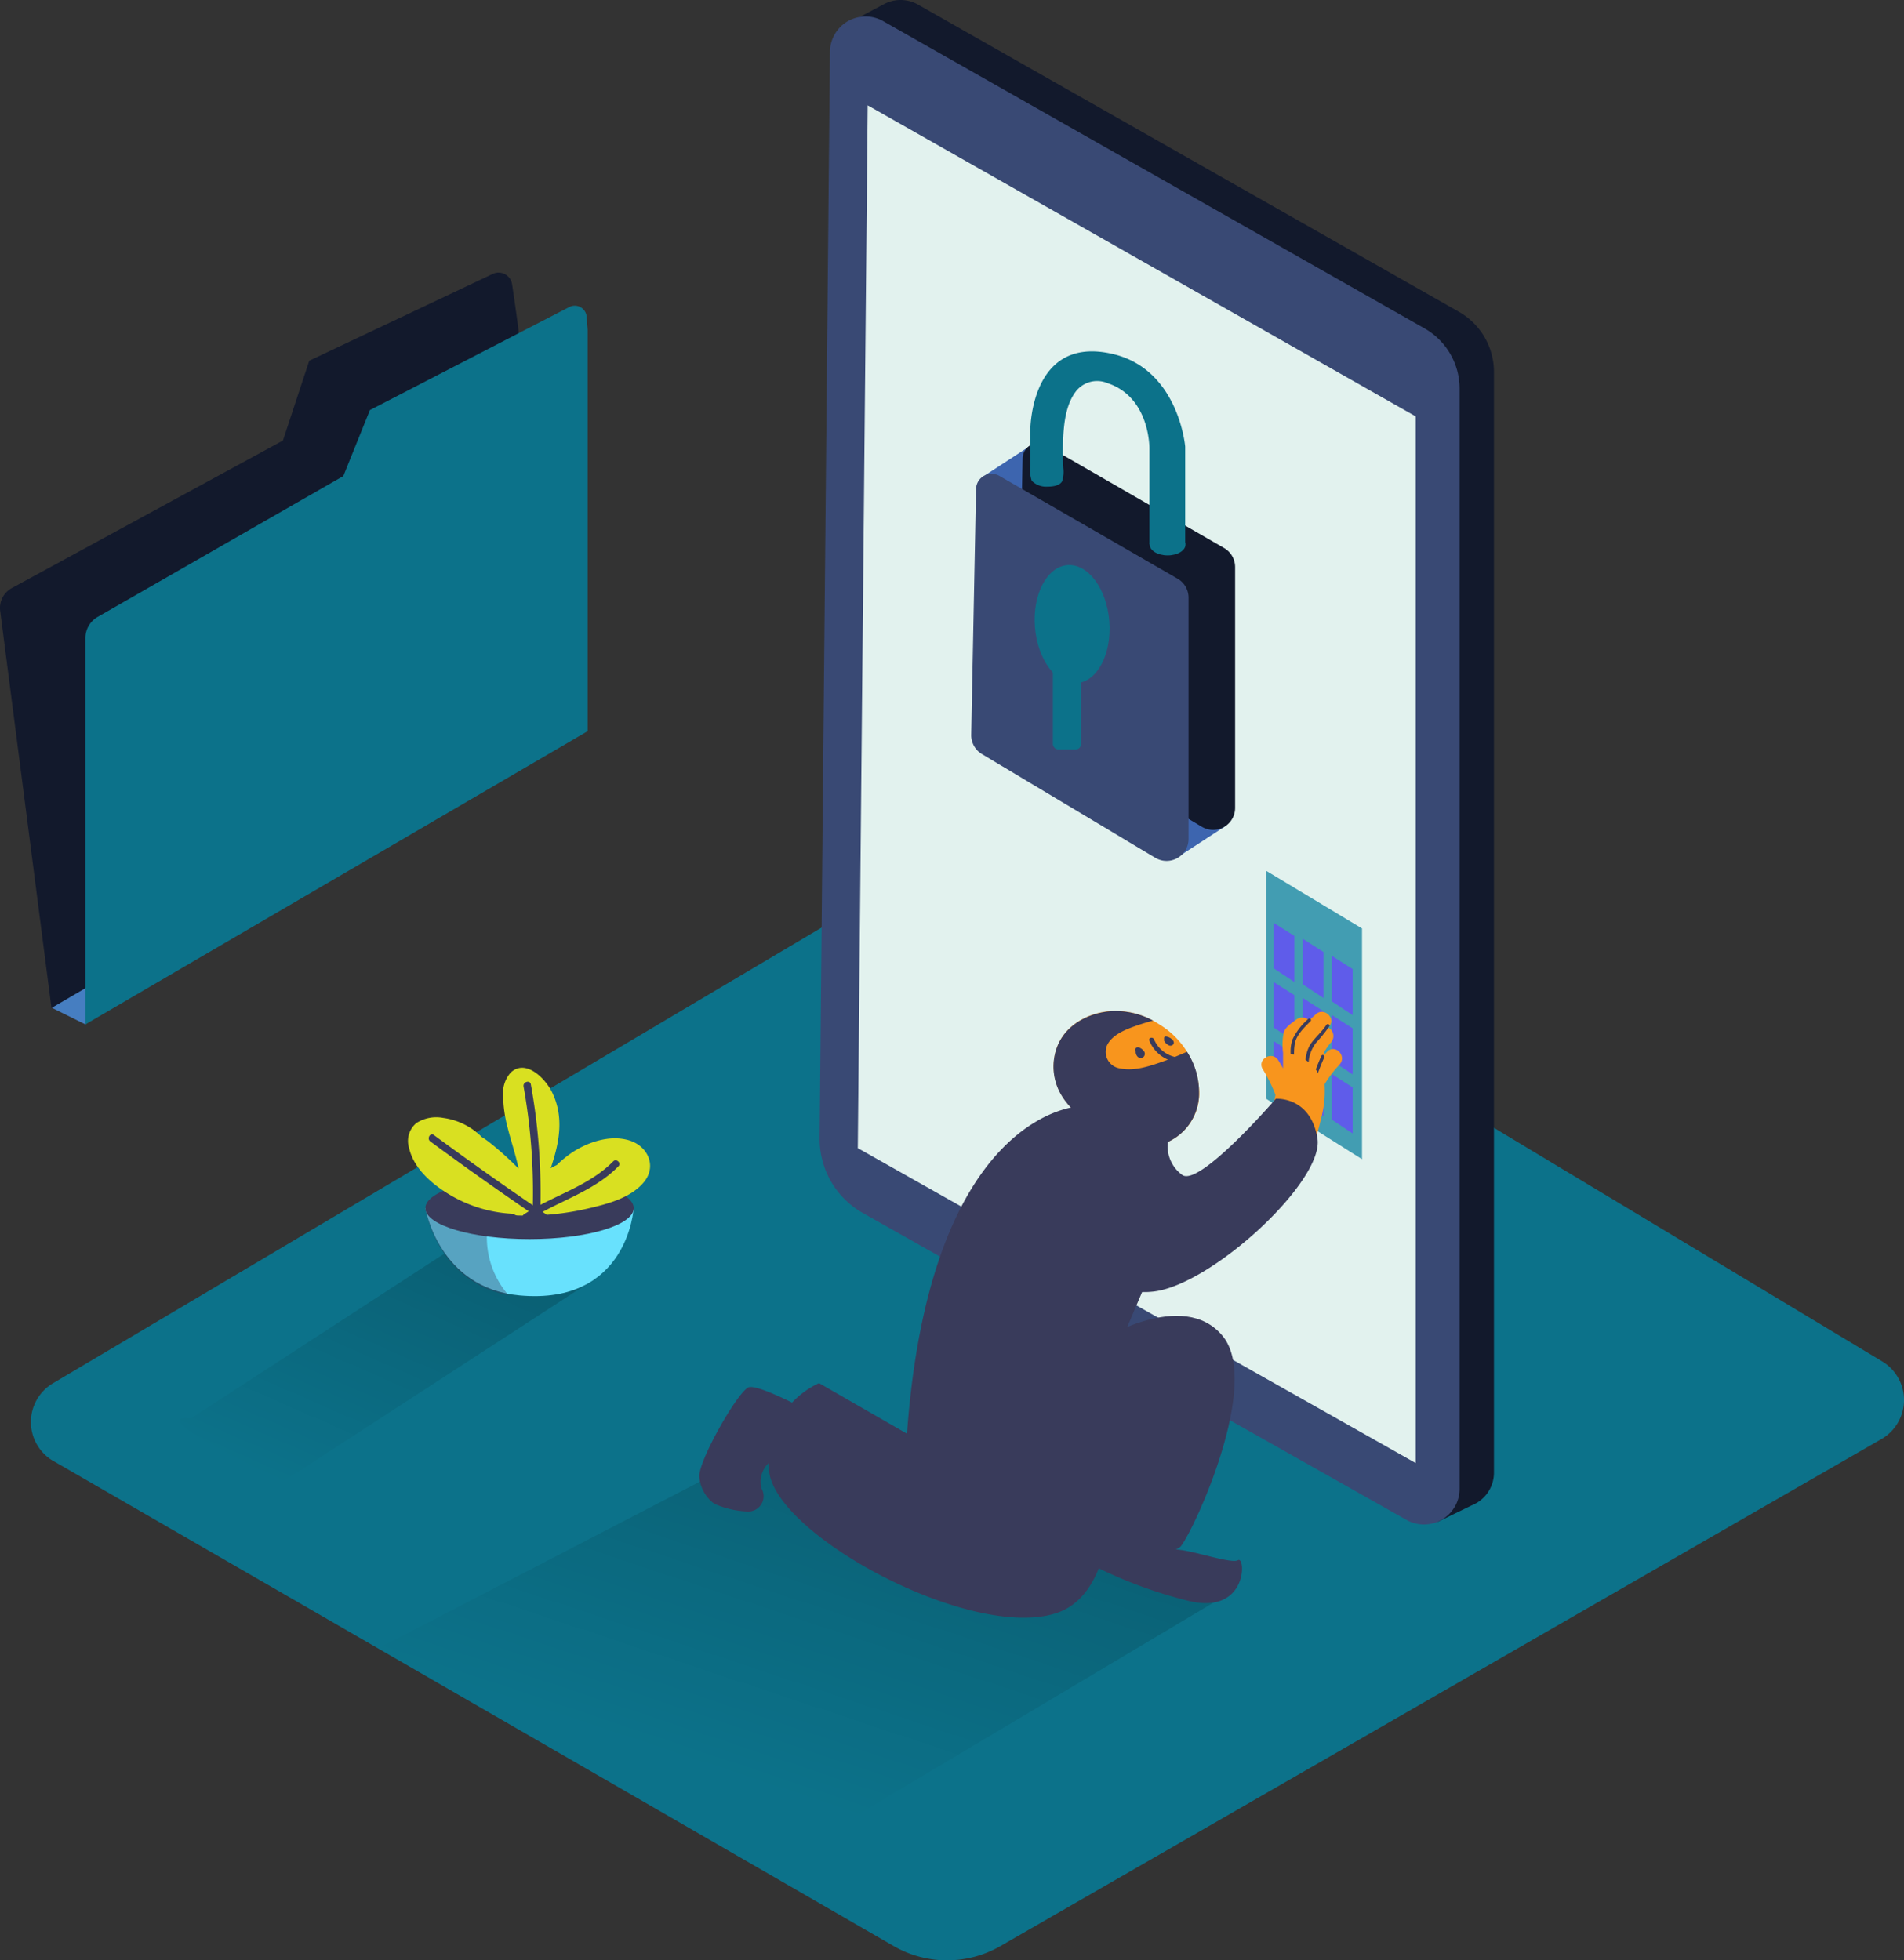 <svg xmlns="http://www.w3.org/2000/svg" xmlns:xlink="http://www.w3.org/1999/xlink" width="509.781" height="524.955" viewBox="0 0 509.781 524.955">
  <rect x="0" y="0" width="509.781" height="524.955" fill="#333333" stroke="none"/>
  <defs>
    <linearGradient id="linear-gradient" x1="0.298" y1="0.698" x2="1.91" y2="-1.66" gradientUnits="objectBoundingBox">
      <stop offset="0" stop-opacity="0"/>
      <stop offset="1"/>
    </linearGradient>
    <linearGradient id="linear-gradient-2" x1="0.165" y1="0.877" x2="2.627" y2="-2.12" xlink:href="#linear-gradient"/>
  </defs>
  <g id="Group_1" data-name="Group 1" transform="translate(-328.006 -269.728)">
    <path id="Path_1" data-name="Path 1" d="M77.154,288.682,302.185,418.6a28.617,28.617,0,0,0,28.6,0L566.668,282.833a12.071,12.071,0,0,0,.2-20.786L334.806,122.416a12.071,12.071,0,0,0-12.365,0L77.095,267.9a12.071,12.071,0,0,0,.059,20.786Z" transform="translate(265.089 372.257)" fill="#0c728a"/>
    <path id="Path_2" data-name="Path 2" d="M346.42,90.482,201.528,8.183a9.441,9.441,0,0,0-9.245,0h0l-9.814,5.2,4.966,1.492a9.809,9.809,0,0,0-.157,1.609l-2.787,290.843a22.807,22.807,0,0,0,11.6,20.079l145.52,82.161a9.775,9.775,0,0,0,.9.432l-1.825,4.534,9.107-4.416a9.7,9.7,0,0,0,1.727-.9h0a9.421,9.421,0,0,0,4.259-7.851V106.616a18.548,18.548,0,0,0-9.362-16.134Z" transform="translate(372.223 262.754)" fill="#12192c"/>
    <path id="Path_3" data-name="Path 3" d="M221.167,204.73,118.73,257.842s62.318,40.512,103.124,59.531L347.844,242.3" transform="translate(310.856 453.147)" opacity="0.62" fill="url(#linear-gradient)"/>
    <path id="Path_4" data-name="Path 4" d="M190.381,329.656,335.9,411.817a9.539,9.539,0,0,0,14.23-8.3V108.884a18.548,18.548,0,0,0-9.382-16.134L195.8,10.471a9.539,9.539,0,0,0-14.25,8.126l-2.768,290.882a22.807,22.807,0,0,0,11.6,20.177Z" transform="translate(368.669 264.922)" fill="#394974"/>
    <path id="Path_5" data-name="Path 5" d="M183.99,300.593l149.386,84.34V104.65L186.64,21.35Z" transform="translate(373.686 276.595)" fill="#e2f2ee"/>
    <path id="Path_6" data-name="Path 6" d="M239.68,125.77v61.062l25.693,16.193V141.237Z" transform="translate(427.302 377.127)" fill="#429db2"/>
    <path id="Path_7" data-name="Path 7" d="M240.71,132.87v12.189l5.555,3.67V136.4Z" transform="translate(428.294 383.963)" fill="#5f5cea"/>
    <path id="Path_8" data-name="Path 8" d="M244.69,135.06v12.189l5.535,3.67V138.593Z" transform="translate(432.126 386.071)" fill="#5f5cea"/>
    <path id="Path_9" data-name="Path 9" d="M248.66,137.39v12.189l5.555,3.67V140.923Z" transform="translate(435.948 388.314)" fill="#5f5cea"/>
    <path id="Path_10" data-name="Path 10" d="M240.71,140.95v12.189l5.555,3.69V144.483Z" transform="translate(428.294 391.742)" fill="#5f5cea"/>
    <path id="Path_11" data-name="Path 11" d="M244.69,143.14v12.189l5.535,3.69V146.673Z" transform="translate(432.126 393.85)" fill="#5f5cea"/>
    <path id="Path_12" data-name="Path 12" d="M248.66,145.47v12.208l5.555,3.67V149Z" transform="translate(435.948 396.093)" fill="#5f5cea"/>
    <path id="Path_13" data-name="Path 13" d="M240.71,149.01V161.2l5.555,3.67V152.543Z" transform="translate(428.294 399.502)" fill="#5f5cea"/>
    <path id="Path_14" data-name="Path 14" d="M244.69,151.2v12.189l5.535,3.67V154.733Z" transform="translate(432.126 401.61)" fill="#5f5cea"/>
    <path id="Path_15" data-name="Path 15" d="M248.66,153.53v12.189l5.555,3.69V157.063Z" transform="translate(435.948 403.853)" fill="#5f5cea"/>
    <path id="Path_16" data-name="Path 16" d="M239,148.513a22.1,22.1,0,0,1,10.677,18.077q0,.353,0,.687a14.328,14.328,0,0,1-8.381,12.68,15.231,15.231,0,0,1-9.5.118c-7.262-1.963-16.252-6.811-19.628-13.877a14.917,14.917,0,0,1-.471-11.777c2.257-5.888,8.381-9.068,14.426-9.5A21.414,21.414,0,0,1,239,148.513Z" transform="translate(399.407 395.544)" fill="#f8951d"/>
    <path id="Path_17" data-name="Path 17" d="M246.436,155.831l-3.258,1.374a8.067,8.067,0,0,1-5.574-4.711c-.314-.765-1.59-.432-1.256.353a9.421,9.421,0,0,0,4.966,5.084l-1.08.393c-3.533,1.256-7.851,2.768-11.62,1.963a4.475,4.475,0,0,1-3.592-6.2c1.433-3,5.378-4.4,8.283-5.4,1.335-.451,2.669-.864,4.043-1.2a20.943,20.943,0,0,0-11.247-2.532c-6.045.432-12.169,3.651-14.426,9.5a14.917,14.917,0,0,0,.471,11.777c3.415,7.066,12.4,11.777,19.628,13.877a15.231,15.231,0,0,0,9.5-.118,14.328,14.328,0,0,0,8.381-12.68q0-.353,0-.687a19.785,19.785,0,0,0-3.219-10.8Z" transform="translate(399.388 395.566)" fill="#393b5b"/>
    <path id="Path_18" data-name="Path 18" d="M256.159,157.954c-.628-.471-40.983.608-47.283,87.638l-23.553-13.543a23.278,23.278,0,0,0-13.406,23.239c1.2,17.272,54.329,46.027,77.117,38.294s12.719-62.239,12.719-62.239l13.268-31.188" transform="translate(361.97 408.065)" fill="#393b5b"/>
    <path id="Path_19" data-name="Path 19" d="M214.107,244.754s24.4,8.2,28.146,3.317,21.453-43.593,11.09-56.174-32.68,0-39.923,5.888" transform="translate(402.02 435.597)" fill="#393b5b"/>
    <path id="Path_20" data-name="Path 20" d="M237.931,223.226c3-1.138,16.075,3.926,18.195,2.709s2.65,14.721-13.17,10.913a120.884,120.884,0,0,1-28.166-10.815s4.083-11.777,10.4-12.522" transform="translate(403.339 461.6)" fill="#393b5b"/>
    <path id="Path_21" data-name="Path 21" d="M256.624,155.735l-.864.962v-.726a18.035,18.035,0,0,1,1.963-2.826,2.512,2.512,0,0,0-.9-3.926l.177-.157c2.257-2.1-1.138-5.476-3.376-3.376l-1.806,1.629a2.611,2.611,0,0,0-3.435-.216c-1.237.962-2.767,1.845-3.337,3.376a16.409,16.409,0,0,0-.2,5.515v4.181c-.412-.746-.844-1.492-1.3-2.2-1.649-2.571-5.751-.236-4.141,2.414a40.667,40.667,0,0,1,3.2,6.359l.2.53c-.275,1.472-.569,2.925-.9,4.4a34.737,34.737,0,0,1-.942,4.455,2.1,2.1,0,0,0-.471,2.9,2.277,2.277,0,0,0,3.454.785,2.591,2.591,0,0,0,3.219-.177,2.375,2.375,0,0,0,1.551,0,2.316,2.316,0,0,0,3.082.726c2.179-1.178,2.669-4.554,3.219-6.732a27.85,27.85,0,0,0,.942-8.989s0-.137,0-.216a29.144,29.144,0,0,1,3.926-5.182C262.139,156.873,258.763,153.477,256.624,155.735Z" transform="translate(426.689 395.662)" fill="#f8951d"/>
    <path id="Path_22" data-name="Path 22" d="M243.253,155.432l.707.2a15.8,15.8,0,0,1,.2-2.964c.412-2.336,2.61-4.4,4.24-6.026a.432.432,0,0,0-.608-.608,17.056,17.056,0,0,0-4.3,5.614,10.856,10.856,0,0,0-.451,3.729Z" transform="translate(430.52 396.535)" fill="#393b5b"/>
    <path id="Path_23" data-name="Path 23" d="M250.644,146.9c-1.276,1.963-3.062,3.4-4.318,5.26a9.54,9.54,0,0,0-1.256,4.141,9.373,9.373,0,0,1,.824.589,9.559,9.559,0,0,1,1.963-5.162,45.13,45.13,0,0,0,3.553-4.4C251.7,146.861,250.958,146.429,250.644,146.9Z" transform="translate(432.492 397.274)" fill="#393b5b"/>
    <path id="Path_24" data-name="Path 24" d="M248,151.088q-.844,1.825-1.531,3.71l.314.451a1.3,1.3,0,0,1,.216.628c.51-1.472,1.1-2.925,1.747-4.357C248.982,151.088,248.236,150.656,248,151.088Z" transform="translate(433.84 401.33)" fill="#393b5b"/>
    <path id="Path_25" data-name="Path 25" d="M241.319,168.436a9.48,9.48,0,0,0,3.926,8.911c4.77,2.944,24.966-20.452,24.966-20.452s9.284-.746,11.149,10.6-28.087,39.059-43.75,41-26.929-14.878-26.929-14.878,2.1-32.523,11.659-34.7" transform="translate(399.382 407.083)" fill="#393b5b"/>
    <path id="Path_26" data-name="Path 26" d="M74.08,150.305l8.931,4.416,5.221-4.985L95.69,141.2,81.166,138.45Z" transform="translate(267.868 389.335)" fill="#467ec1"/>
    <path id="Path_27" data-name="Path 27" d="M199.058,44.449,149.773,67.766l-7.046,21.375L70.2,128.612a6.065,6.065,0,0,0-3.18,6.1L80.762,241.1l134.469-78.511-8.047-90.758c-.2-3.769-1.963-17.174-3.1-24.515a3.651,3.651,0,0,0-5.025-2.866Z" transform="translate(261.029 298.561)" fill="#12192c"/>
    <path id="Path_28" data-name="Path 28" d="M208.271,48.995,154.8,76.63,147.68,94.3,81.908,132.02a6.516,6.516,0,0,0-3.278,5.614v103.5L213.1,162.619V55.2l-.275-3.533a3.18,3.18,0,0,0-4.554-2.669Z" transform="translate(272.249 302.907)" fill="#0c728a"/>
    <path id="Path_29" data-name="Path 29" d="M167.159,227.808a23.846,23.846,0,0,0,8.342,1.747,4.1,4.1,0,0,0,3.513-6.183h0a6.909,6.909,0,0,1,2.139-6.987c1.315-.962,4.711.471,6.987,1.61a4.083,4.083,0,0,0,4.259-.393l6.2-4.613a4.063,4.063,0,0,0-.451-6.811c-7.537-4.2-20.511-11.07-22.768-9.814-3.219,1.963-12.974,19.216-13.013,23.651a9.814,9.814,0,0,0,3.2,6.791,4.161,4.161,0,0,0,1.59,1Z" transform="translate(352.871 444.947)" fill="#393b5b"/>
    <path id="Path_30" data-name="Path 30" d="M227.8,149.057a2.885,2.885,0,0,0-1.472-.667c-.216,0-.491,0-.53.294a1.452,1.452,0,0,0,0,.491.412.412,0,0,0,0,.373,2.709,2.709,0,0,0,1.138,1.138.962.962,0,0,0,1.335-.236C228.589,149.921,228.2,149.371,227.8,149.057Z" transform="translate(413.898 398.905)" fill="#393b5b"/>
    <path id="Path_31" data-name="Path 31" d="M224.107,150.868a2.728,2.728,0,0,0-1.452-1,.667.667,0,0,0-.707,1h0a1.963,1.963,0,0,0,.589,1.609,1.256,1.256,0,0,0,1.472,0A1.158,1.158,0,0,0,224.107,150.868Z" transform="translate(410.136 400.313)" fill="#393b5b"/>
    <path id="Path_32" data-name="Path 32" d="M227.608,131.717s13.111-8.518,13.229-8.617-8.734-6.85-8.734-6.85l-5.1,9.716" transform="translate(415.095 367.961)" fill="#3d65af"/>
    <path id="Path_33" data-name="Path 33" d="M201.38,75.545l11.7-7.635,2.9,15.447-11.855-2.395" transform="translate(390.429 321.421)" fill="#3d65af"/>
    <path id="Path_34" data-name="Path 34" d="M213.347,67.994a4.161,4.161,0,0,0-6.242,3.513l-1.3,65.929a5.888,5.888,0,0,0,2.884,5.063l46.381,27.656a5.888,5.888,0,0,0,8.931-5.064V100.635a5.888,5.888,0,0,0-3.062-5.182Z" transform="translate(394.694 320.965)" fill="#12192c"/>
    <path id="Path_35" data-name="Path 35" d="M207,72.174a4.161,4.161,0,0,0-6.242,3.513l-1.3,65.929a5.888,5.888,0,0,0,2.884,5.063l46.381,27.754a5.888,5.888,0,0,0,8.931-5.064V104.815a5.888,5.888,0,0,0-3.062-5.182Z" transform="translate(388.58 324.989)" fill="#394974"/>
    <ellipse id="Ellipse_1" data-name="Ellipse 1" cx="9.99" cy="15.859" rx="9.99" ry="15.859" transform="matrix(0.997, -0.079, 0.079, 0.997, 603.846, 421.847)" fill="#0c728a"/>
    <rect id="Rectangle_1" data-name="Rectangle 1" width="7.537" height="31.306" rx="1.42" transform="translate(609.905 439.107)" fill="#0c728a"/>
    <ellipse id="Ellipse_2" data-name="Ellipse 2" cx="4.789" cy="2.885" rx="4.789" ry="2.885" transform="translate(635.833 412.688)" fill="#0c728a"/>
    <path id="Path_36" data-name="Path 36" d="M229.812,55.652c-22.434-5.4-22.258,20.57-22.258,20.57v9.284a9.6,9.6,0,0,0,.373,4.043,5.417,5.417,0,0,0,4.22,1.59c1.335,0,3.258-.216,3.926-1.433a8.166,8.166,0,0,0,.334-3.513c-.137-2.159-.177-4.338-.1-6.5.137-4.671.55-10.363,3.553-14.191a7.2,7.2,0,0,1,8.381-2.081C239.764,67.252,239.45,81.09,239.45,81.09v25.516h9.578V80.422S247.32,59.872,229.812,55.652Z" transform="translate(396.305 308.909)" fill="#0c728a"/>
    <path id="Path_37" data-name="Path 37" d="M168.416,176,94.459,224.107s-15.7-2.375,25.045,16.664l80.748-52.5" transform="translate(284.625 425.487)" opacity="0.62" fill="url(#linear-gradient-2)"/>
    <path id="Path_38" data-name="Path 38" d="M125,171.81s3.553,21.433,25.32,23.377c28.97,2.591,30.462-23.377,30.462-23.377" transform="translate(316.892 421.453)" fill="#68e1fd"/>
    <path id="Path_39" data-name="Path 39" d="M142.665,172H125s3.219,19.372,22.277,22.945A23.553,23.553,0,0,1,142.665,172Z" transform="translate(316.892 421.636)" fill="#393b5b" opacity="0.37"/>
    <ellipse id="Ellipse_3" data-name="Ellipse 3" cx="27.891" cy="8.283" rx="27.891" ry="8.283" transform="translate(441.892 584.98)" fill="#393b5b"/>
    <path id="Path_40" data-name="Path 40" d="M181.787,172.078c-5.182-1.531-11.109.51-15.408,3.4a30.092,30.092,0,0,0-3.926,3.239,13.4,13.4,0,0,0-1.609.844c2.277-6.713,3.67-13.6.353-20.373-1.727-3.533-6.929-8.989-11.011-5.3a8.185,8.185,0,0,0-2.081,6.2,34.409,34.409,0,0,0,1.178,8.5c.785,3.14,1.806,6.222,2.571,9.362q.216.864.393,1.727a83.5,83.5,0,0,0-8.008-7.2,20.317,20.317,0,0,0-1.845-1.256,17.939,17.939,0,0,0-10.4-5.143,9.814,9.814,0,0,0-7.125,1.394,6.242,6.242,0,0,0-1.963,6.615c1.237,5.574,6.242,9.814,10.913,12.581a36.253,36.253,0,0,0,17.076,5.1,1.55,1.55,0,0,0,1.08.451,73.779,73.779,0,0,0,18.744-1.845c5.162-1.2,11.5-2.787,15.054-7.066S186.871,173.589,181.787,172.078Z" transform="translate(314.611 403.009)" fill="#d9e021"/>
    <path id="Path_41" data-name="Path 41" d="M174.864,175.875c-5.417,5.515-12.758,8.126-19.49,11.659a163.454,163.454,0,0,0-2.571-32.268c-.216-1.237-2.1-.707-1.963.51a160.614,160.614,0,0,1,2.493,31.875q-13.406-9.166-26.478-18.8c-1.021-.746-1.963.942-.981,1.688q13.013,9.6,26.36,18.725l-1.217.765c-1.06.687,0,2.375.981,1.688l1.256-.785v.608a.982.982,0,0,0,1.963,0v-.255l.687.471c1.04.707,1.963-.981.981-1.688l-.942-.648c6.968-3.749,14.623-6.418,20.256-12.169C177.14,176.366,175.747,175.051,174.864,175.875Z" transform="translate(317.334 404.846)" fill="#393b5b"/>
  </g>
</svg>
